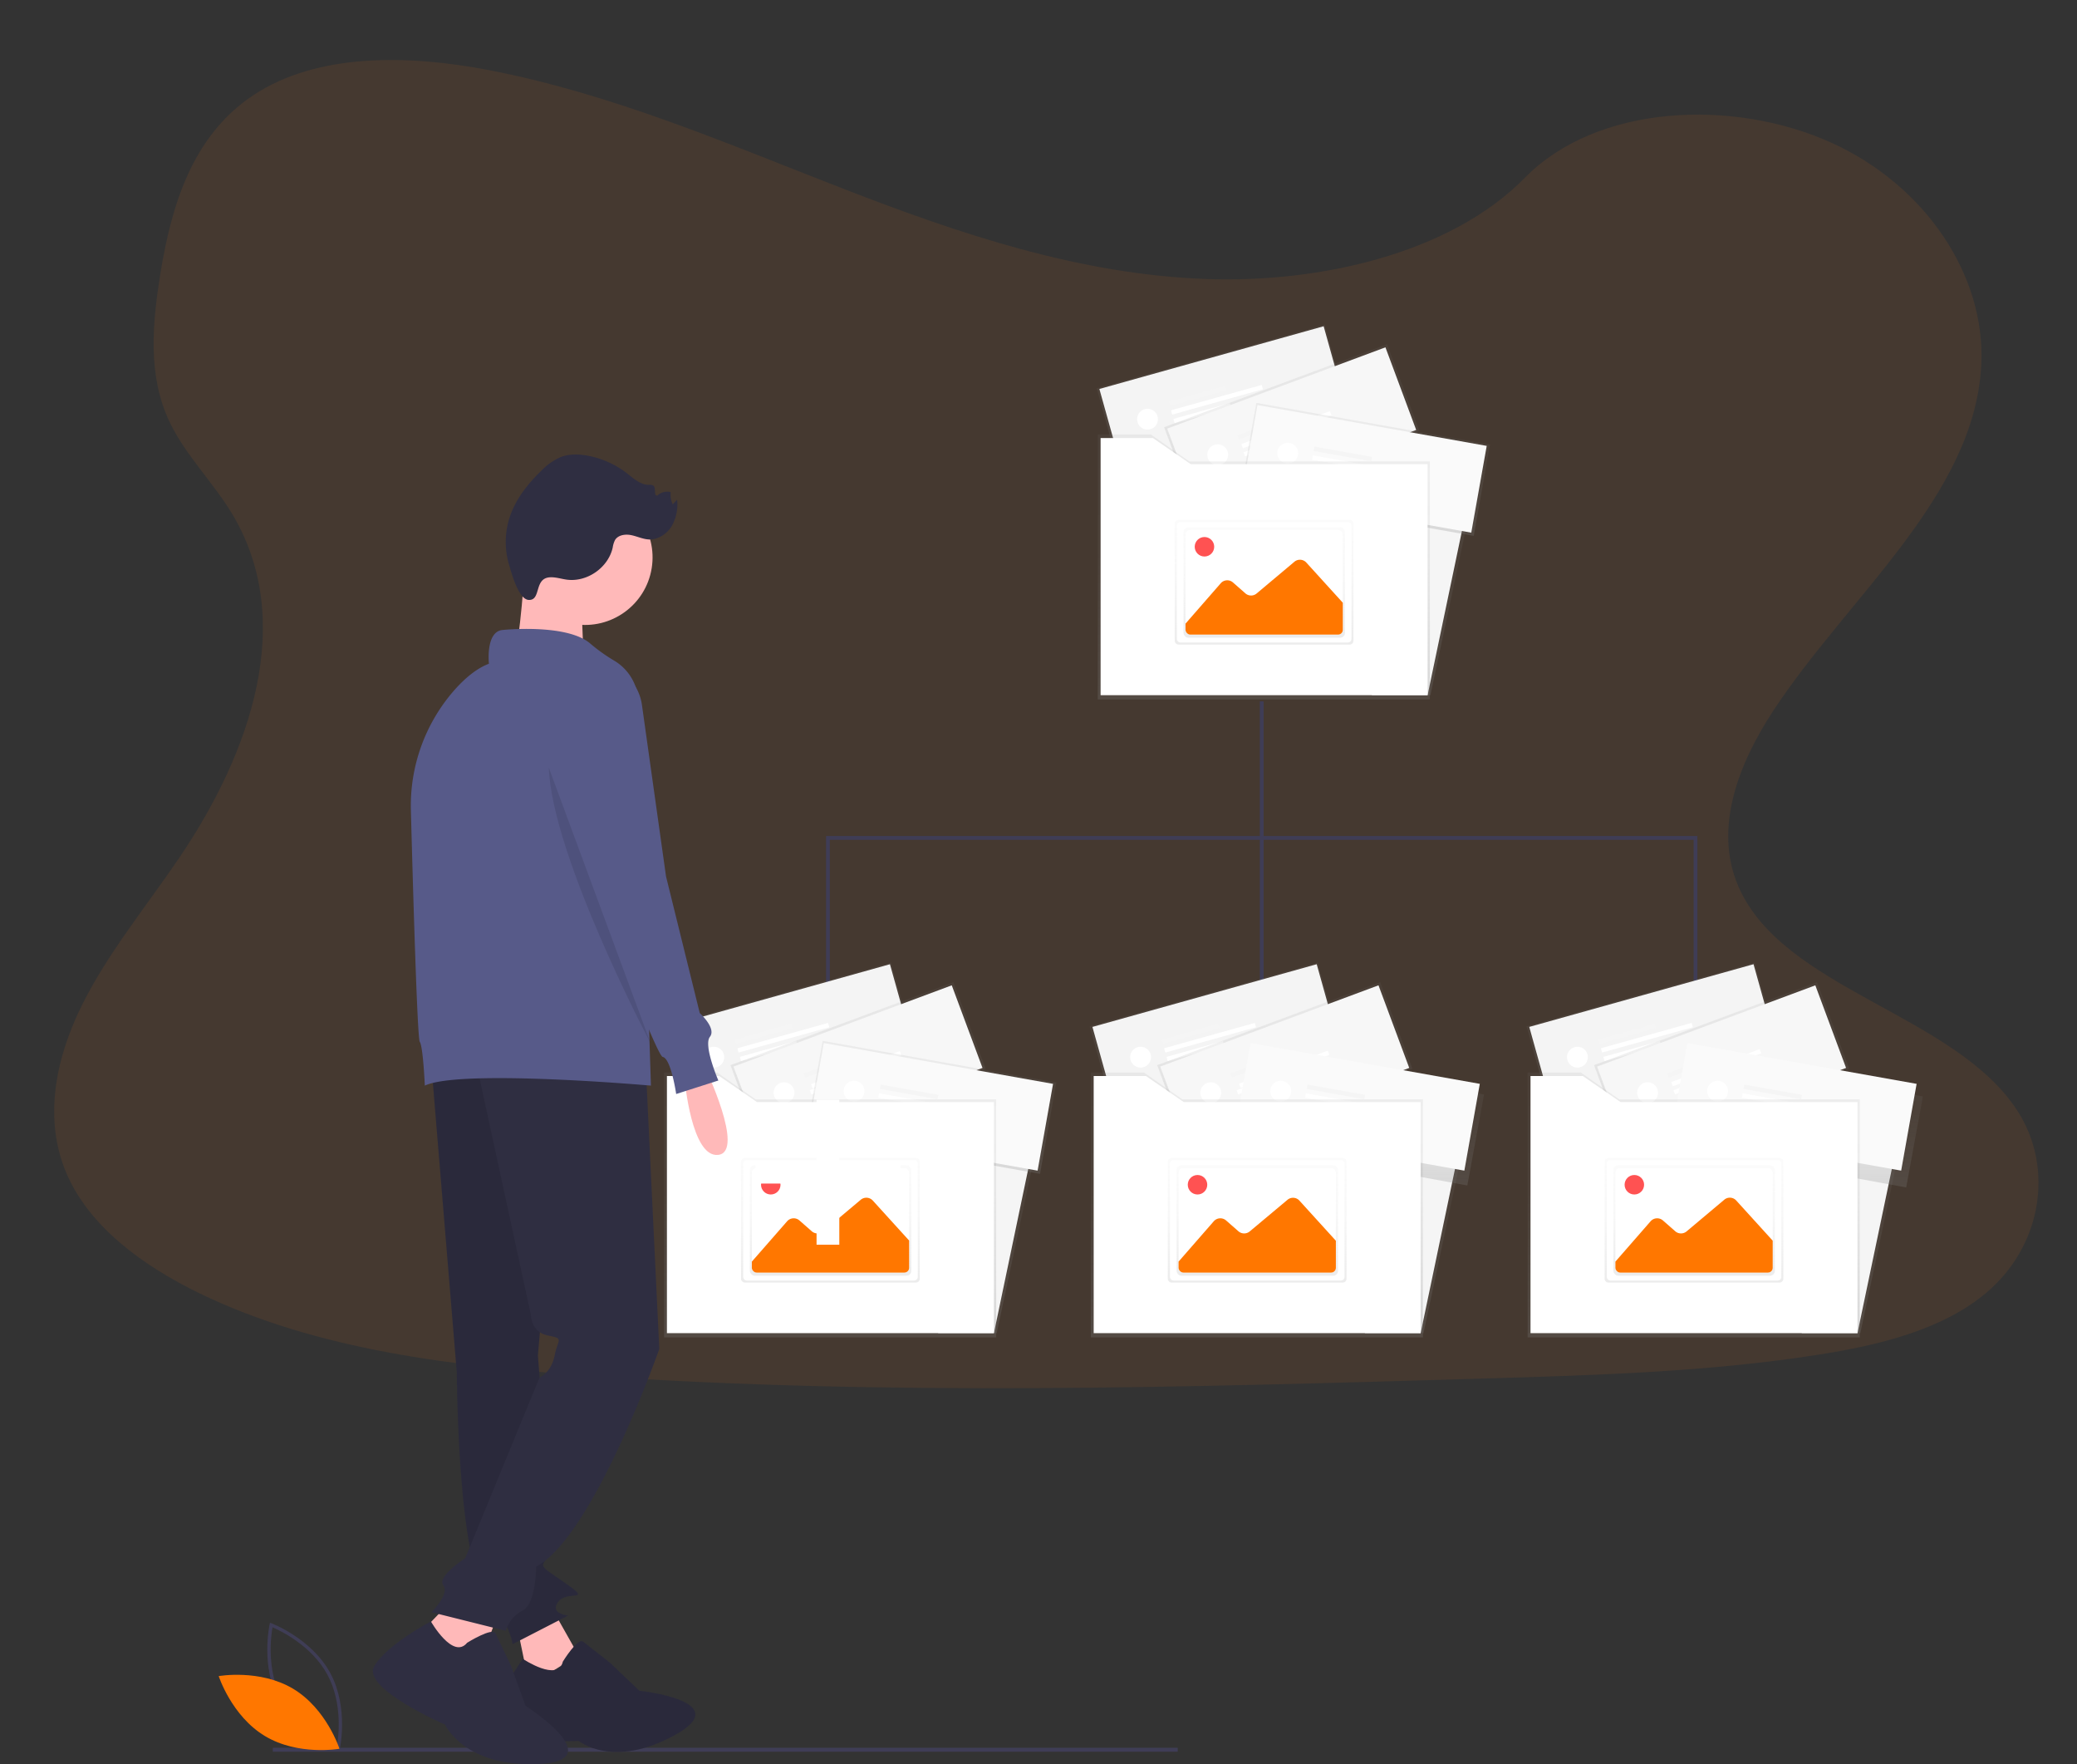 <svg id="b7479f35-b76c-414d-9259-8a40bcbac55e" xmlns="http://www.w3.org/2000/svg" xmlns:xlink="http://www.w3.org/1999/xlink" viewBox="0 0 963.16 818.07"><rect x="0" y="0" width="963.16" height="818.07" fill="#333333" stroke="none"/><defs><style>.cls-1{fill:none;}.cls-2{fill:#ed761b;}.cls-2,.cls-21{opacity:0.1;isolation:isolate;}.cls-3{fill:#3f3d56;}.cls-4{fill:url(#Dégradé_sans_nom_5);}.cls-5{fill:#f5f5f5;}.cls-6{fill:url(#Dégradé_sans_nom_5-2);}.cls-7{fill:#f4f4f4;}.cls-8{fill:#fff;}.cls-9{fill:url(#Dégradé_sans_nom_5-3);}.cls-10{fill:#f7f7f7;}.cls-11{fill:url(#Dégradé_sans_nom_5-4);}.cls-12{fill:#fafafa;}.cls-13{fill:url(#Dégradé_sans_nom_5-5);}.cls-14{fill:url(#Dégradé_sans_nom_7);}.cls-15{fill:url(#Dégradé_sans_nom_7-2);}.cls-16{clip-path:url(#clip-path);}.cls-17{fill:#f70;}.cls-18{fill:#ff5252;}.cls-19{fill:#ffb9b9;}.cls-20{fill:#2f2e41;}.cls-22{fill:#575a89;}.cls-23{fill:url(#Dégradé_sans_nom_5-6);}.cls-24{fill:url(#Dégradé_sans_nom_5-7);}.cls-25{fill:url(#Dégradé_sans_nom_5-8);}.cls-26{fill:url(#Dégradé_sans_nom_5-9);}.cls-27{fill:url(#Dégradé_sans_nom_5-10);}.cls-28{fill:url(#Dégradé_sans_nom_7-3);}.cls-29{fill:url(#Dégradé_sans_nom_7-4);}.cls-30{clip-path:url(#clip-path-2);}.cls-31{fill:url(#Dégradé_sans_nom_5-11);}.cls-32{fill:url(#Dégradé_sans_nom_5-12);}.cls-33{fill:url(#Dégradé_sans_nom_5-13);}.cls-34{fill:url(#Dégradé_sans_nom_5-14);}.cls-35{fill:url(#Dégradé_sans_nom_5-15);}.cls-36{fill:url(#Dégradé_sans_nom_7-5);}.cls-37{fill:url(#Dégradé_sans_nom_7-6);}.cls-38{clip-path:url(#clip-path-3);}.cls-39{fill:url(#Dégradé_sans_nom_5-16);}.cls-40{fill:url(#Dégradé_sans_nom_5-17);}.cls-41{fill:url(#Dégradé_sans_nom_5-18);}.cls-42{fill:url(#Dégradé_sans_nom_5-19);}.cls-43{fill:url(#Dégradé_sans_nom_5-20);}.cls-44{fill:url(#Dégradé_sans_nom_7-7);}.cls-45{fill:url(#Dégradé_sans_nom_7-8);}.cls-46{clip-path:url(#clip-path-4);}</style><linearGradient id="Dégradé_sans_nom_5" x1="460.46" y1="199.12" x2="460.46" y2="306.26" gradientTransform="matrix(1, 0, 0, -1, 0, 817.28)" gradientUnits="userSpaceOnUse"><stop offset="0" stop-color="gray" stop-opacity="0.25"/><stop offset="0.54" stop-color="gray" stop-opacity="0.12"/><stop offset="1" stop-color="gray" stop-opacity="0.1"/></linearGradient><linearGradient id="Dégradé_sans_nom_5-2" x1="523.67" y1="217.84" x2="534.1" y2="285.98" gradientTransform="matrix(1.01, 0.13, 0.13, -1.02, -200.85, 669.38)" xlink:href="#Dégradé_sans_nom_5"/><linearGradient id="Dégradé_sans_nom_5-3" x1="633.14" y1="180.84" x2="633.14" y2="259.45" gradientTransform="matrix(0.94, 0.35, 0.35, -0.94, -272.27, 480.09)" xlink:href="#Dégradé_sans_nom_5"/><linearGradient id="Dégradé_sans_nom_5-4" x1="690.27" y1="190.37" x2="694.18" y2="250.23" gradientTransform="matrix(0.26, 0.99, 1.02, -0.25, 27.21, -116.78)" xlink:href="#Dégradé_sans_nom_5"/><linearGradient id="Dégradé_sans_nom_5-5" x1="384.95" y1="197.15" x2="384.95" y2="319.98" xlink:href="#Dégradé_sans_nom_5"/><linearGradient id="Dégradé_sans_nom_7" x1="620.35" y1="120.14" x2="620.35" y2="177.94" gradientTransform="matrix(1, 0, 0, -1, -235.26, 714.83)" gradientUnits="userSpaceOnUse"><stop offset="0" stop-color="#b3b3b3" stop-opacity="0.25"/><stop offset="0.54" stop-color="#b3b3b3" stop-opacity="0.1"/><stop offset="1" stop-color="#b3b3b3" stop-opacity="0.05"/></linearGradient><linearGradient id="Dégradé_sans_nom_7-2" x1="385.15" y1="225.78" x2="385.15" y2="276.98" gradientTransform="matrix(1, 0, 0, -1, 0, 817.28)" xlink:href="#Dégradé_sans_nom_7"/><clipPath id="clip-path"><rect class="cls-1" x="348.65" y="541.55" width="72.94" height="48.51" rx="2.21"/></clipPath><linearGradient id="Dégradé_sans_nom_5-6" x1="661.57" y1="494.93" x2="661.57" y2="602.07" xlink:href="#Dégradé_sans_nom_5"/><linearGradient id="Dégradé_sans_nom_5-7" x1="761.28" y1="474.33" x2="771.71" y2="542.47" gradientTransform="matrix(1.01, 0.13, 0.13, -1.02, -273.07, 604.3)" xlink:href="#Dégradé_sans_nom_5"/><linearGradient id="Dégradé_sans_nom_5-8" x1="834.25" y1="476.65" x2="834.25" y2="555.26" gradientTransform="matrix(0.94, 0.35, 0.35, -0.94, -362.84, 391.33)" xlink:href="#Dégradé_sans_nom_5"/><linearGradient id="Dégradé_sans_nom_5-9" x1="904.88" y1="455.76" x2="908.79" y2="515.61" gradientTransform="matrix(0.26, 0.99, 1.02, -0.25, -98.18, -558.7)" xlink:href="#Dégradé_sans_nom_5"/><linearGradient id="Dégradé_sans_nom_5-10" x1="586.06" y1="492.96" x2="586.06" y2="615.79" xlink:href="#Dégradé_sans_nom_5"/><linearGradient id="Dégradé_sans_nom_7-3" x1="821.46" y1="415.95" x2="821.46" y2="473.75" xlink:href="#Dégradé_sans_nom_7"/><linearGradient id="Dégradé_sans_nom_7-4" x1="586.26" y1="521.58" x2="586.26" y2="572.79" gradientTransform="matrix(1, 0, 0, -1, 0, 817.28)" xlink:href="#Dégradé_sans_nom_7"/><clipPath id="clip-path-2"><rect class="cls-1" x="549.76" y="245.74" width="72.94" height="48.51" rx="2.21"/></clipPath><linearGradient id="Dégradé_sans_nom_5-11" x1="860.93" y1="199.12" x2="860.93" y2="306.26" xlink:href="#Dégradé_sans_nom_5"/><linearGradient id="Dégradé_sans_nom_5-12" x1="912.75" y1="161.72" x2="923.17" y2="229.85" gradientTransform="matrix(1.01, 0.13, 0.13, -1.02, -186.06, 561.55)" xlink:href="#Dégradé_sans_nom_5"/><linearGradient id="Dégradé_sans_nom_5-13" x1="1033.61" y1="180.84" x2="1033.61" y2="259.45" gradientTransform="matrix(0.94, 0.35, 0.35, -0.94, -247.11, 340.37)" xlink:href="#Dégradé_sans_nom_5"/><linearGradient id="Dégradé_sans_nom_5-14" x1="1080.76" y1="159.69" x2="1084.67" y2="219.54" gradientTransform="matrix(0.26, 0.99, 1.02, -0.25, 357.44, -511.03)" xlink:href="#Dégradé_sans_nom_5"/><linearGradient id="Dégradé_sans_nom_5-15" x1="785.42" y1="197.15" x2="785.42" y2="319.98" xlink:href="#Dégradé_sans_nom_5"/><linearGradient id="Dégradé_sans_nom_7-5" x1="1020.81" y1="120.14" x2="1020.81" y2="177.94" xlink:href="#Dégradé_sans_nom_7"/><linearGradient id="Dégradé_sans_nom_7-6" x1="785.62" y1="225.78" x2="785.62" y2="276.98" gradientTransform="matrix(1, 0, 0, -1, 0, 817.28)" xlink:href="#Dégradé_sans_nom_7"/><clipPath id="clip-path-3"><rect class="cls-1" x="749.11" y="541.55" width="72.94" height="48.51" rx="2.21"/></clipPath><linearGradient id="Dégradé_sans_nom_5-16" x1="658.36" y1="199.12" x2="658.36" y2="306.26" xlink:href="#Dégradé_sans_nom_5"/><linearGradient id="Dégradé_sans_nom_5-17" x1="715.94" y1="190.11" x2="726.36" y2="258.24" gradientTransform="matrix(1.01, 0.13, 0.13, -1.02, -193.54, 616.09)" xlink:href="#Dégradé_sans_nom_5"/><linearGradient id="Dégradé_sans_nom_5-18" x1="831.04" y1="180.84" x2="831.04" y2="259.45" gradientTransform="matrix(0.94, 0.35, 0.35, -0.94, -259.84, 411.05)" xlink:href="#Dégradé_sans_nom_5"/><linearGradient id="Dégradé_sans_nom_5-19" x1="883.24" y1="175.21" x2="887.15" y2="235.06" gradientTransform="matrix(0.26, 0.99, 1.02, -0.25, 190.4, -311.6)" xlink:href="#Dégradé_sans_nom_5"/><linearGradient id="Dégradé_sans_nom_5-20" x1="582.85" y1="197.15" x2="582.85" y2="319.98" xlink:href="#Dégradé_sans_nom_5"/><linearGradient id="Dégradé_sans_nom_7-7" x1="818.24" y1="120.14" x2="818.24" y2="177.94" xlink:href="#Dégradé_sans_nom_7"/><linearGradient id="Dégradé_sans_nom_7-8" x1="583.05" y1="225.78" x2="583.05" y2="276.98" gradientTransform="matrix(1, 0, 0, -1, 0, 817.28)" xlink:href="#Dégradé_sans_nom_7"/><clipPath id="clip-path-4"><rect class="cls-1" x="546.54" y="541.55" width="72.94" height="48.51" rx="2.21"/></clipPath></defs><title>content</title><path class="cls-2" d="M559.78,129.38c-59-2-115.18-21.09-168.8-41.9s-106.82-43.9-164.4-55c-37-7.1-79.38-8.11-109.22,11.74-28.71,19.11-38,52.09-43,82.7-3.69,23-6,47.26,4.33,68.81,7.13,15,19.81,27.55,28.57,41.89,30.5,49.87,8.94,111.38-24.11,160.08-15.5,22.85-33.49,44.64-45.46,69s-17.5,52.18-7,77c10.37,24.65,35.1,43,61.89,56,54.41,26.38,118.51,33.93,181,38.2,138.39,9.46,277.5,5.37,416.26,1.23,51.34-1.53,102.92-3.07,153.43-11,28.06-4.41,57-11.41,77.39-28.34,25.87-21.45,32.26-57.76,14.93-84.66-29.06-45.11-109.4-56.32-129.71-104.73-11.18-26.65.31-56.33,16.54-81,34.86-53,93.27-99.53,96.35-160.17,2.12-41.61-26-83.29-69.39-103-45.51-20.64-108.63-18-142.2,16.13C672.62,117.66,611.86,131.19,559.78,129.38Z"/><polygon class="cls-3" points="787.14 470.3 785.38 470.3 785.38 389.4 384.82 389.4 384.82 470.3 383.06 470.3 383.06 387.63 787.14 387.63 787.14 470.3"/><polygon class="cls-4" points="462.21 618.15 435.85 618.15 435.85 511.01 485.08 511.01 462.21 618.15"/><polygon class="cls-5" points="460.9 618.15 435.06 618.15 435.06 511.01 483.31 511.01 460.9 618.15"/><rect class="cls-6" x="311.09" y="460.31" width="109.82" height="42.22" transform="translate(-116.11 116.33) rotate(-15.62)"/><rect class="cls-7" x="312.2" y="460.86" width="107.99" height="40.87" transform="translate(-116.07 116.38) rotate(-15.62)"/><rect class="cls-5" x="340.6" y="478.36" width="27.17" height="2.07" transform="translate(-116 113.07) rotate(-15.62)"/><rect class="cls-8" x="342.84" y="486.34" width="27.17" height="2.07" transform="translate(-118.07 113.97) rotate(-15.62)"/><rect class="cls-8" x="341.41" y="480.13" width="43.66" height="2.07" transform="translate(-116.14 115.58) rotate(-15.62)"/><circle class="cls-8" cx="331.02" cy="490.18" r="4.84"/><rect class="cls-9" x="342.72" y="473.28" width="110.34" height="42.8" transform="translate(-147.59 169.91) rotate(-20.42)"/><rect class="cls-10" x="343.89" y="474.42" width="107.99" height="40.87" transform="translate(-147.65 169.92) rotate(-20.42)"/><rect class="cls-5" x="372.17" y="492.93" width="27.17" height="2.07" transform="translate(-148.1 165.63) rotate(-20.42)"/><rect class="cls-8" x="375.06" y="500.69" width="27.17" height="2.07" transform="translate(-150.63 167.13) rotate(-20.42)"/><rect class="cls-8" x="373.53" y="493.98" width="43.79" height="2.08" transform="matrix(0.94, -0.35, 0.35, 0.94, -147.88, 169.09)"/><circle class="cls-8" cx="363.57" cy="506.65" r="4.84"/><rect class="cls-11" x="410.37" y="458.42" width="43.05" height="110.06" transform="translate(-149.34 848.61) rotate(-79.9)"/><rect class="cls-12" x="411.15" y="459.21" width="40.87" height="107.99" transform="translate(-149.35 848.1) rotate(-79.9)"/><rect class="cls-5" x="420.55" y="492.69" width="2.07" height="27.17" transform="translate(-150.78 832.55) rotate(-79.9)"/><rect class="cls-8" x="419.1" y="500.85" width="2.07" height="27.17" transform="matrix(0.18, -0.98, 0.98, 0.18, -160.01, 837.85)"/><rect class="cls-8" x="427.94" y="489.97" width="2.07" height="43.66" transform="translate(-150.12 844.38) rotate(-79.9)"/><circle class="cls-8" cx="396.04" cy="505.93" r="4.84" transform="translate(-171.51 807.11) rotate(-79.9)"/><polygon class="cls-13" points="350.39 509.75 332.59 497.29 307.95 497.29 307.95 509.75 307.95 515.86 307.95 620.13 461.95 620.13 461.95 509.75 350.39 509.75"/><polygon class="cls-8" points="351.06 511.01 333.53 498.92 309.27 498.92 309.27 511.01 309.27 516.94 309.27 618.15 460.9 618.15 460.9 511.01 351.06 511.01"/><path class="cls-14" d="M426.53,592.87a1.81,1.81,0,0,1-1.8,1.82H345.44a1.82,1.82,0,0,1-1.8-1.82V538.71a1.82,1.82,0,0,1,1.8-1.83h79.29a1.81,1.81,0,0,1,1.8,1.83"/><path class="cls-8" d="M425.6,592a1.75,1.75,0,0,1-1.75,1.75H346.39a1.75,1.75,0,0,1-1.75-1.75V539.63a1.75,1.75,0,0,1,1.75-1.75h77.45a1.75,1.75,0,0,1,1.75,1.75"/><rect class="cls-15" x="347.73" y="540.3" width="74.86" height="51.2" rx="2.21"/><rect class="cls-8" x="348.65" y="541.55" width="72.94" height="48.51" rx="2.21"/><g class="cls-16"><path class="cls-17" d="M344.59,589.62,365,566.28a4.06,4.06,0,0,1,5.72-.39l0,0,5.7,5a4.05,4.05,0,0,0,5.29.06l17.43-14.65a4.05,4.05,0,0,1,5.61.38l21.39,23.54a4.06,4.06,0,0,1,1,2.37l.83,9.28a4.06,4.06,0,0,1-3.68,4.4H347.65a4.06,4.06,0,0,1-4.06-3.93h0A4.05,4.05,0,0,1,344.59,589.62Z"/></g><circle class="cls-18" cx="357.43" cy="549.33" r="4.52"/><rect class="cls-3" x="584.22" y="325.2" width="1.76" height="145.1"/><rect class="cls-3" x="126.5" y="810.39" width="419.65" height="1.83"/><polygon class="cls-8" points="417.57 538.23 389.21 538.23 389.21 509.87 378.66 509.87 378.66 538.23 350.3 538.23 350.3 548.78 378.66 548.78 378.66 577.14 389.21 577.14 389.21 548.78 417.57 548.78 417.57 538.23"/><path class="cls-19" d="M326.86,494.78s18.78,39.13,6.26,40.7-15.65-35.22-15.65-35.22Z"/><polygon class="cls-19" points="255.65 745.2 268.17 767.38 245.48 781.58 240.06 755.38 255.65 745.2"/><path class="cls-20" d="M261,770.47s6.87-11.2,9.36-9.32,12.74,10,12.74,10l13.36,12.79s45.13,4.78,16.45,20.59-44.52,2.7-44.52,2.7-40.17,2.09-39.52-9.12,13.6-28.93,13.6-28.93S258.8,780.11,261,770.47Z"/><path class="cls-21" d="M261,770.47s6.87-11.2,9.36-9.32,12.74,10,12.74,10l13.36,12.79s45.13,4.78,16.45,20.59-44.52,2.7-44.52,2.7-40.17,2.09-39.52-9.12,13.6-28.93,13.6-28.93S258.8,780.11,261,770.47Z"/><path class="cls-20" d="M200.09,494.39l11.74,142s.39,84.91,12.91,101.34,12.91,24.65,12.91,24.65l25.83-13.3s-8.61-.78-4.7-6.26,15.65,0,4.7-7.83-13.31-8.08-10.57-11.47a18.87,18.87,0,0,0,3.52-7.31l-7-87.64L262.69,476Z"/><path class="cls-21" d="M200.09,494.39l11.74,142s.39,84.91,12.91,101.34,12.91,24.65,12.91,24.65l25.83-13.3s-8.61-.78-4.7-6.26,15.65,0,4.7-7.83-13.31-8.08-10.57-11.47a18.87,18.87,0,0,0,3.52-7.31l-7-87.64L262.69,476Z"/><polygon class="cls-19" points="232.17 745.2 221.22 774.15 189.92 762.41 209.48 742.07 232.17 745.2"/><path class="cls-20" d="M216.63,761.7s11.7-7.31,13.16-4.38,7.31,15.35,7.31,15.35l6.58,18.27s40.2,25.59,5.85,27-43.13-18.28-43.13-18.28-38.75-16.81-32.9-27,26.32-20.85,26.32-20.85S210.05,769.74,216.63,761.7Z"/><path class="cls-20" d="M299.47,494.78l6.26,130.69s-30.52,86.86-57.12,100.94c0,0,0,17.22-6.26,20.35a15.74,15.74,0,0,0-7.83,9.39l-34.43-8.61s8.61-8.6,5.48-12.52,10.17-12.52,10.17-12.52l34.43-83.73s5.48-2.35,7-10.17,4.7-7.83-3.13-9.39-7.82-9.39-7.82-9.39l-25.82-119Z"/><circle class="cls-19" cx="271.3" cy="258.46" r="31.3" transform="translate(-27.28 484.85) rotate(-80.78)"/><path class="cls-19" d="M243.52,260.41s-2.35,39.91-5.48,43.83,32.87,3.13,32.87,3.13-2.35-33.65,0-36.78S243.52,260.41,243.52,260.41Z"/><path class="cls-22" d="M233,292.11s29.73-3.13,40.69,6.26a79.61,79.61,0,0,0,11.21,8,23,23,0,0,1,11.15,19l5.81,178s-88.43-7.82-104.86,0c0,0-.78-18-2.35-20.34-1.14-1.72-3.11-70-4.1-106.83a81.21,81.21,0,0,1,20.55-56.66c4.74-5.25,10-9.65,15.64-11.8C226.7,307.76,225.13,292.89,233,292.11Z"/><path class="cls-22" d="M280.69,307.76h0a23.11,23.11,0,0,1,17,19.14l11.16,79.46,15.65,63.38s7.83,7.05,4.7,11S333.12,501,333.12,501l-19.56,6.26s-2.35-16.43-6.26-17.21c-3.44-.69-41.93-103.52-51.21-128.43l-2-5.38S255.65,303.85,280.69,307.76Z"/><path class="cls-21" d="M254.48,355.88,301.82,484S256,397.36,254.48,355.88Z"/><path class="cls-20" d="M255,267.68c2.65-.16,5.23.74,7.86,1.09,9.4,1.25,19.19-5.58,21.26-14.84a11.55,11.55,0,0,1,1.09-3.54c1.45-2.36,4.75-2.81,7.46-2.27s5.3,1.81,8.07,2c4.27.22,8.37-2.41,10.65-6A20.4,20.4,0,0,0,314,231.7l-2.05,2.15a10.38,10.38,0,0,1-.92-5.65,6.55,6.55,0,0,0-6.22,1.59c-1.81.19-.44-3.35-1.78-4.58a3.18,3.18,0,0,0-2.19-.41c-3.84,0-7-2.9-10-5.26a42.36,42.36,0,0,0-17.91-8.17c-4.34-.85-8.95-1-13.07.63a27.91,27.91,0,0,0-8.82,6.26c-6.44,6.2-12.15,13.47-14.83,22a37.07,37.07,0,0,0-.18,21.48c1.08,3.64,4.34,16.12,9.1,16.42C251.09,278.52,247.5,268.13,255,267.68Z"/><path class="cls-3" d="M157.37,812l-.84-.31c-.19-.07-18.55-7.11-27.16-23.06S125,753.49,125,753.3l.2-.87.84.31c.19.07,18.55,7.11,27.16,23.07s4.39,35.17,4.35,35.36Zm-26.62-24.12c7.27,13.49,21.79,20.41,25.47,22,.7-3.94,2.89-19.88-4.38-33.36s-21.79-20.4-25.47-22c-.7,4-2.89,19.88,4.38,33.36Z"/><path class="cls-17" d="M136,783.07c15.46,9.3,21.42,27.78,21.42,27.78s-19.12,3.4-34.58-5.91-21.42-27.78-21.42-27.78S120.48,773.76,136,783.07Z"/><polygon class="cls-23" points="663.32 322.35 636.96 322.35 636.96 215.2 686.19 215.2 663.32 322.35"/><polygon class="cls-5" points="662.01 322.35 636.17 322.35 636.17 215.2 684.42 215.2 662.01 322.35"/><rect class="cls-24" x="512.2" y="164.5" width="109.82" height="42.22" transform="translate(-29.03 159.55) rotate(-15.62)"/><rect class="cls-7" x="513.31" y="165.06" width="107.99" height="40.87" transform="translate(-28.99 159.6) rotate(-15.62)"/><rect class="cls-5" x="541.71" y="182.55" width="27.17" height="2.07" transform="translate(-28.92 156.3) rotate(-15.62)"/><rect class="cls-8" x="543.95" y="190.53" width="27.17" height="2.07" transform="translate(-30.99 157.19) rotate(-15.62)"/><rect class="cls-8" x="542.52" y="184.32" width="43.66" height="2.07" transform="translate(-29.07 158.8) rotate(-15.62)"/><circle class="cls-8" cx="532.13" cy="194.37" r="4.84"/><rect class="cls-25" x="543.83" y="177.47" width="110.34" height="42.8" transform="translate(-31.75 221.49) rotate(-20.42)"/><rect class="cls-10" x="545" y="178.61" width="107.99" height="40.87" transform="translate(-31.81 221.49) rotate(-20.42)"/><rect class="cls-5" x="573.28" y="197.12" width="27.17" height="2.07" transform="translate(-32.26 217.21) rotate(-20.42)"/><rect class="cls-8" x="576.17" y="204.89" width="27.17" height="2.07" transform="translate(-34.79 218.71) rotate(-20.42)"/><rect class="cls-8" x="574.64" y="198.17" width="43.79" height="2.08" transform="translate(-32.02 220.67) rotate(-20.42)"/><circle class="cls-8" cx="564.68" cy="210.84" r="4.84"/><rect class="cls-26" x="611.48" y="162.62" width="43.05" height="110.06" transform="translate(307.72 802.67) rotate(-79.9)"/><rect class="cls-12" x="612.26" y="163.4" width="40.87" height="107.99" transform="translate(307.71 802.16) rotate(-79.9)"/><rect class="cls-5" x="621.66" y="196.88" width="2.07" height="27.17" transform="translate(306.29 786.61) rotate(-79.9)"/><rect class="cls-8" x="620.21" y="205.05" width="2.07" height="27.17" transform="translate(297.06 791.91) rotate(-79.9)"/><rect class="cls-8" x="629.05" y="194.17" width="2.07" height="43.66" transform="translate(306.94 798.44) rotate(-79.9)"/><circle class="cls-8" cx="597.15" cy="210.13" r="4.84" transform="translate(285.56 761.17) rotate(-79.9)"/><polygon class="cls-27" points="551.5 213.94 533.7 201.48 509.06 201.48 509.06 213.94 509.06 220.05 509.06 324.32 663.06 324.32 663.06 213.94 551.5 213.94"/><polygon class="cls-8" points="552.16 215.2 534.64 203.11 510.38 203.11 510.38 215.2 510.38 221.13 510.38 322.35 662.01 322.35 662.01 215.2 552.16 215.2"/><path class="cls-28" d="M627.64,297.06a1.81,1.81,0,0,1-1.8,1.82H546.55a1.82,1.82,0,0,1-1.8-1.82V242.9a1.81,1.81,0,0,1,1.8-1.82h79.29a1.8,1.8,0,0,1,1.8,1.82"/><path class="cls-8" d="M626.71,296.18a1.75,1.75,0,0,1-1.75,1.75H547.5a1.76,1.76,0,0,1-1.75-1.75V243.82a1.75,1.75,0,0,1,1.75-1.75H625a1.75,1.75,0,0,1,1.75,1.75"/><rect class="cls-29" x="548.83" y="244.49" width="74.86" height="51.2" rx="2.21"/><rect class="cls-8" x="549.75" y="245.74" width="72.94" height="48.51" rx="2.21"/><g class="cls-30"><path class="cls-17" d="M545.7,293.81l20.36-23.33a4,4,0,0,1,5.72-.39h0l5.7,5a4,4,0,0,0,5.29.06l17.43-14.64a4,4,0,0,1,5.61.37l21.38,23.54a4,4,0,0,1,1,2.37l.83,9.28a4.06,4.06,0,0,1-3.68,4.4H548.75a4.05,4.05,0,0,1-4-3.93h0A4.05,4.05,0,0,1,545.7,293.81Z"/></g><circle class="cls-18" cx="558.54" cy="253.52" r="4.52"/><polygon class="cls-31" points="862.68 618.15 836.31 618.15 836.31 511.01 885.54 511.01 862.68 618.15"/><polygon class="cls-5" points="861.36 618.15 835.52 618.15 835.52 511.01 883.78 511.01 861.36 618.15"/><rect class="cls-32" x="711.56" y="460.31" width="109.82" height="42.22" transform="translate(-101.32 224.16) rotate(-15.62)"/><rect class="cls-7" x="712.67" y="460.86" width="107.99" height="40.87" transform="translate(-101.28 224.2) rotate(-15.62)"/><rect class="cls-5" x="741.07" y="478.36" width="27.17" height="2.07" transform="translate(-101.21 220.9) rotate(-15.62)"/><rect class="cls-8" x="743.3" y="486.34" width="27.17" height="2.07" transform="translate(-103.28 221.8) rotate(-15.62)"/><rect class="cls-8" x="741.88" y="480.13" width="43.66" height="2.07" transform="translate(-101.35 223.4) rotate(-15.62)"/><circle class="cls-8" cx="731.49" cy="490.18" r="4.84"/><rect class="cls-33" x="743.19" y="473.28" width="110.34" height="42.8" transform="translate(-122.42 309.63) rotate(-20.42)"/><rect class="cls-10" x="744.35" y="474.42" width="107.99" height="40.87" transform="translate(-122.49 309.64) rotate(-20.42)"/><rect class="cls-5" x="772.63" y="492.93" width="27.17" height="2.07" transform="translate(-122.94 305.35) rotate(-20.42)"/><rect class="cls-8" x="775.53" y="500.69" width="27.17" height="2.07" transform="translate(-125.47 306.85) rotate(-20.42)"/><rect class="cls-8" x="773.99" y="493.98" width="43.79" height="2.08" transform="translate(-122.71 308.83) rotate(-20.42)"/><circle class="cls-8" cx="764.04" cy="506.65" r="4.84"/><rect class="cls-34" x="810.83" y="458.42" width="43.05" height="110.06" transform="matrix(0.18, -0.98, 0.98, 0.18, 180.89, 1242.87)"/><rect class="cls-12" x="811.61" y="459.21" width="40.87" height="107.99" transform="translate(180.88 1242.35) rotate(-79.9)"/><rect class="cls-5" x="821.02" y="492.69" width="2.07" height="27.17" transform="translate(179.46 1226.81) rotate(-79.9)"/><rect class="cls-8" x="819.56" y="500.85" width="2.07" height="27.17" transform="translate(170.23 1232.11) rotate(-79.9)"/><rect class="cls-8" x="828.41" y="489.97" width="2.07" height="43.66" transform="translate(180.11 1238.64) rotate(-79.9)"/><circle class="cls-8" cx="796.5" cy="505.93" r="4.84" transform="translate(158.73 1201.37) rotate(-79.9)"/><polygon class="cls-35" points="750.86 509.75 733.06 497.29 708.42 497.29 708.42 509.75 708.42 515.86 708.42 620.13 862.42 620.13 862.42 509.75 750.86 509.75"/><polygon class="cls-8" points="751.52 511.01 734 498.92 709.74 498.92 709.74 511.01 709.74 516.94 709.74 618.15 861.36 618.15 861.36 511.01 751.52 511.01"/><path class="cls-36" d="M827,592.87a1.82,1.82,0,0,1-1.81,1.82H745.91a1.81,1.81,0,0,1-1.8-1.82V538.71a1.81,1.81,0,0,1,1.8-1.83h79.28a1.83,1.83,0,0,1,1.81,1.83"/><path class="cls-8" d="M826.06,592a1.75,1.75,0,0,1-1.75,1.75H746.86a1.75,1.75,0,0,1-1.75-1.75V539.63a1.75,1.75,0,0,1,1.75-1.75H824.3a1.75,1.75,0,0,1,1.75,1.75"/><rect class="cls-37" x="748.19" y="540.3" width="74.86" height="51.2" rx="2.21"/><rect class="cls-8" x="749.11" y="541.55" width="72.94" height="48.51" rx="2.21"/><g class="cls-38"><path class="cls-17" d="M745.05,589.62l20.37-23.34a4.06,4.06,0,0,1,5.72-.39v0l5.7,5a4.05,4.05,0,0,0,5.29.06l17.43-14.65a4,4,0,0,1,5.61.38l21.39,23.54a4.07,4.07,0,0,1,1,2.37l.82,9.28a4.06,4.06,0,0,1-3.68,4.4H748.11a4,4,0,0,1-4.05-3.93h0A4,4,0,0,1,745.05,589.62Z"/></g><circle class="cls-18" cx="757.89" cy="549.33" r="4.52"/><polygon class="cls-39" points="660.11 618.15 633.74 618.15 633.74 511.01 682.97 511.01 660.11 618.15"/><polygon class="cls-5" points="658.79 618.15 632.95 618.15 632.95 511.01 681.21 511.01 658.79 618.15"/><rect class="cls-40" x="508.98" y="460.31" width="109.82" height="42.22" transform="translate(-108.8 169.61) rotate(-15.62)"/><rect class="cls-7" x="510.1" y="460.86" width="107.99" height="40.87" transform="translate(-108.76 169.66) rotate(-15.62)"/><rect class="cls-5" x="538.5" y="478.36" width="27.17" height="2.07" transform="translate(-108.69 166.36) rotate(-15.62)"/><rect class="cls-8" x="540.73" y="486.34" width="27.17" height="2.07" transform="translate(-110.76 167.25) rotate(-15.62)"/><rect class="cls-8" x="539.31" y="480.13" width="43.66" height="2.07" transform="translate(-108.83 168.86) rotate(-15.62)"/><circle class="cls-8" cx="528.92" cy="490.18" r="4.84"/><rect class="cls-41" x="540.61" y="473.28" width="110.34" height="42.8" transform="translate(-135.15 238.95) rotate(-20.42)"/><rect class="cls-10" x="541.78" y="474.42" width="107.99" height="40.87" transform="translate(-135.22 238.96) rotate(-20.42)"/><rect class="cls-5" x="570.06" y="492.93" width="27.17" height="2.07" transform="translate(-135.67 234.67) rotate(-20.42)"/><rect class="cls-8" x="572.96" y="500.69" width="27.17" height="2.07" transform="translate(-138.2 236.17) rotate(-20.42)"/><rect class="cls-8" x="571.42" y="493.98" width="43.79" height="2.08" transform="matrix(0.94, -0.35, 0.35, 0.94, -135.44, 238.14)"/><circle class="cls-8" cx="561.46" cy="506.65" r="4.84"/><rect class="cls-42" x="608.26" y="458.42" width="43.05" height="110.06" transform="matrix(0.18, -0.98, 0.98, 0.18, 13.84, 1043.44)"/><rect class="cls-12" x="609.04" y="459.21" width="40.87" height="107.99" transform="translate(13.84 1042.92) rotate(-79.9)"/><rect class="cls-5" x="618.44" y="492.69" width="2.07" height="27.17" transform="translate(12.41 1027.37) rotate(-79.9)"/><rect class="cls-8" x="616.99" y="500.85" width="2.07" height="27.17" transform="translate(3.18 1032.68) rotate(-79.9)"/><rect class="cls-8" x="625.84" y="489.97" width="2.07" height="43.66" transform="translate(13.07 1039.21) rotate(-79.9)"/><circle class="cls-8" cx="593.93" cy="505.93" r="4.84" transform="translate(-8.32 1001.94) rotate(-79.9)"/><polygon class="cls-43" points="548.28 509.75 530.49 497.29 505.85 497.29 505.85 509.75 505.85 515.86 505.85 620.13 659.85 620.13 659.85 509.75 548.28 509.75"/><polygon class="cls-8" points="548.95 511.01 531.42 498.92 507.17 498.92 507.17 511.01 507.17 516.94 507.17 618.15 658.79 618.15 658.79 511.01 548.95 511.01"/><path class="cls-44" d="M624.43,592.87a1.82,1.82,0,0,1-1.81,1.82H543.34a1.82,1.82,0,0,1-1.81-1.82V538.71a1.83,1.83,0,0,1,1.81-1.83h79.28a1.83,1.83,0,0,1,1.81,1.83"/><path class="cls-8" d="M623.49,592a1.75,1.75,0,0,1-1.75,1.75H544.29a1.75,1.75,0,0,1-1.75-1.75V539.63a1.75,1.75,0,0,1,1.75-1.75h77.44a1.75,1.75,0,0,1,1.75,1.75"/><rect class="cls-45" x="545.62" y="540.3" width="74.86" height="51.2" rx="2.21"/><rect class="cls-8" x="546.54" y="541.55" width="72.94" height="48.51" rx="2.21"/><g class="cls-46"><path class="cls-17" d="M542.48,589.62l20.37-23.34a4.06,4.06,0,0,1,5.72-.39v0l5.7,5a4.05,4.05,0,0,0,5.29.06L597,556.35a4,4,0,0,1,5.61.38L624,580.27a4.07,4.07,0,0,1,1,2.37l.82,9.28a4.06,4.06,0,0,1-3.68,4.4H545.54a4,4,0,0,1-4-3.93h0A4,4,0,0,1,542.48,589.62Z"/></g><circle class="cls-18" cx="555.32" cy="549.33" r="4.52"/></svg>